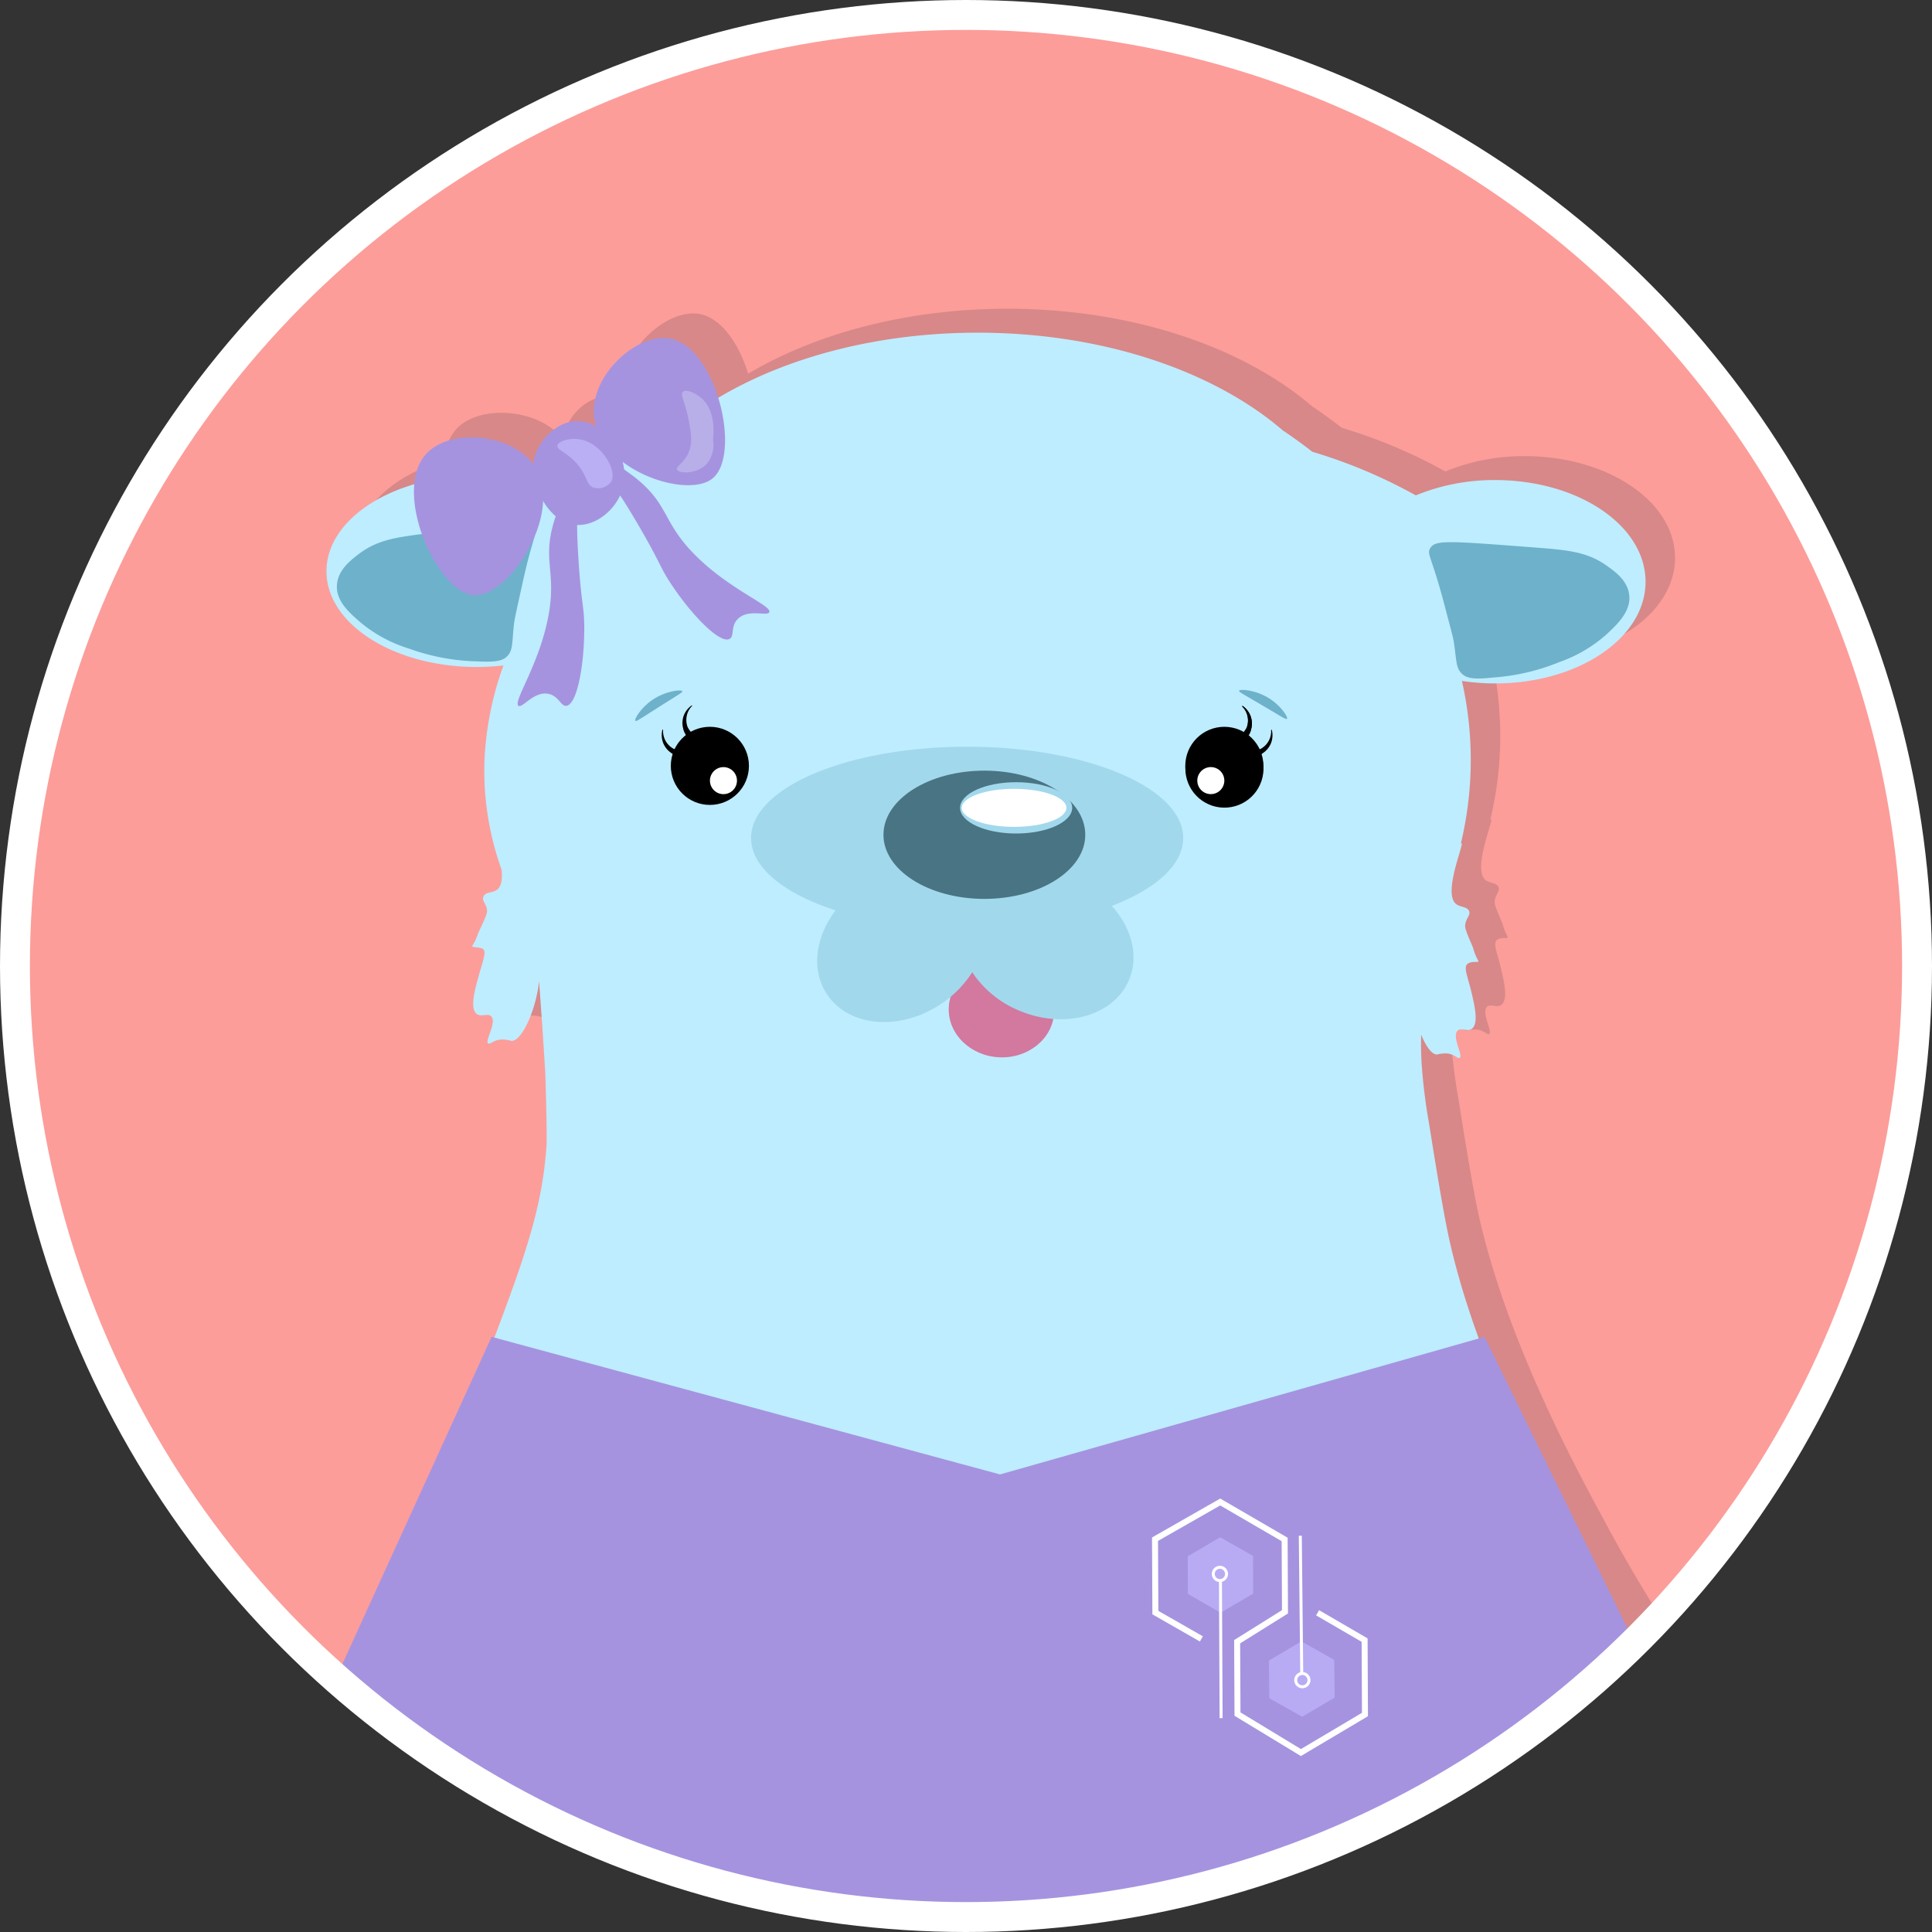 <svg xmlns="http://www.w3.org/2000/svg" viewBox="0 0 323 323"><rect x="0" y="0" width="323" height="323" fill="#333333" stroke="none"/><defs><style>.cls-1{fill:#fc9d9a;}.cls-2{fill:#d88888;}.cls-3{fill:#beedff;}.cls-10,.cls-11,.cls-4{stroke:#000;}.cls-10,.cls-11,.cls-13,.cls-15,.cls-17,.cls-4{stroke-miterlimit:10;}.cls-11,.cls-5{fill:#fff;}.cls-6{fill:#6eb1ca;}.cls-7{fill:#d3789f;}.cls-8{fill:#a2d8ec;}.cls-9{fill:#497484;}.cls-10,.cls-13,.cls-15,.cls-17{fill:none;}.cls-12{fill:#a593e0;}.cls-13,.cls-15,.cls-17{stroke:#fff;}.cls-13{stroke-width:5px;}.cls-14{fill:#baaef4;}.cls-15{stroke-width:1px;}.cls-16{fill:#b8abf4;}.cls-17{stroke-width:0.5px;}.cls-18{fill:#b9afe8;}</style></defs><title>Asset 35</title><g id="Layer_2" data-name="Layer 2"><g id="Women_s_Health" data-name="Women&apos;s Health"><circle class="cls-1" cx="162.5" cy="160.5" r="159"/><path class="cls-2" d="M247,202.16c-1.19-5.67-3-17.44-3.17-18.41a92.66,92.66,0,0,1-1.24-10.17c-.1-1.88-.1-3.35-.06-4.6.81,2,1.8,3.33,2.64,3.32a5.39,5.39,0,0,1,1.86-.16c1.17.2,1.64.91,1.94.72.6-.39-1.33-3.53-.38-4.52.58-.62,1.64.24,2.42-.35,1.18-.89.42-4-.09-6.17-.59-2.47-1.34-4.08-.68-4.65s1.81-.2,1.84-.45a.11.11,0,0,0,0-.08,9.37,9.37,0,0,1-.88-2.2c-.91-2.13-1.37-3.19-1.32-3.71.11-1.26.94-1.68.66-2.41s-1.43-.65-2.12-1.14c-2.35-1.68,1.27-10,.87-10.21,0,0-.07,0-.13.06a59.83,59.83,0,0,0,.18-27.19,36.92,36.92,0,0,0,5.56.42c13.89,0,25.14-7.59,25.14-17s-11.26-17-25.14-17a34.44,34.44,0,0,0-13.27,2.56,85.89,85.89,0,0,0-17.3-7.29c-1.58-1.24-3.23-2.43-4.93-3.57-11.5-9.9-30.06-16.34-51-16.34-16.78,0-32,4.14-43.32,10.86-1.51-4.91-4.43-9.35-8.2-10-5.35-.88-12.93,5.88-12.61,12.61a8.61,8.61,0,0,0,.39,2.09,6.33,6.33,0,0,0-3.33-.88c-3.58.12-6.77,3.68-7.21,7.16-3.84-5.12-13.76-5.92-17.72-1.85A8.36,8.36,0,0,0,74.24,77c-8.65,2.53-14.67,8.1-14.67,14.57,0,8.85,11.26,16,25.14,16a39.31,39.31,0,0,0,4.45-.26A53.44,53.44,0,0,0,86,123a49,49,0,0,0,2.86,18.41c.14,1.52,0,2.85-.84,3.39s-1.85.3-2.19,1.07.52,1.17.6,2.43c0,.52-.47,1.56-1.47,3.66a9.25,9.25,0,0,1-1,2.17.11.11,0,0,0,0,.08c0,.25,1.35.05,1.86.51s-.16,2.17-.84,4.62c-.58,2.1-1.46,5.23-.29,6.16.78.62,1.88-.2,2.46.44.93,1-1.14,4.1-.53,4.51.29.2.8-.49,2-.65a5.59,5.59,0,0,1,1.89.22c1.51.08,3.59-4,4.4-8.47.09-.5.16-1,.21-1.52.07.86.14,1.78.21,2.82.46,6.3.84,12.65.84,12.65s.33,10.25.19,12.18c-.54,7.44-2.08,13.79-5.87,24.28-3.16,8.76-7.36,19.63-12.81,32L69,281a174.82,174.82,0,0,0,66,31s41.21,8.82,82.4-4.76c1.77-.58,3.6-1.24,3.6-1.24a162.89,162.89,0,0,0,40-21,164.94,164.94,0,0,0,17-14c-4.06-6.43-7.38-12.25-10-17.18C263.46,245.46,251.49,223.34,247,202.16Z"/><path class="cls-3" d="M273,275c-4.06-6.43-7.38-12.25-10-17.18-4.51-8.36-16.47-30.48-20.93-51.66-1.19-5.67-3-17.44-3.17-18.41a92.66,92.66,0,0,1-1.24-10.17c-.1-1.88-.1-3.35-.06-4.6.81,2,1.8,3.33,2.64,3.32a5.39,5.39,0,0,1,1.86-.16c1.17.2,1.64.91,1.94.72.6-.39-1.33-3.53-.38-4.52.58-.62,1.64.24,2.42-.35,1.18-.89.42-4-.09-6.17-.59-2.47-1.34-4.08-.68-4.65s1.81-.2,1.84-.45a.11.11,0,0,0,0-.08,9.37,9.37,0,0,1-.88-2.2c-.91-2.13-1.37-3.19-1.32-3.71.11-1.26.94-1.68.66-2.41s-1.43-.65-2.12-1.14c-2.35-1.68,1.27-10,.87-10.21,0,0-.07,0-.13.06a59.83,59.83,0,0,0,.18-27.19,36.92,36.92,0,0,0,5.56.42c13.89,0,25.14-7.59,25.14-17s-11.26-17-25.14-17a34.44,34.44,0,0,0-13.27,2.56,85.89,85.89,0,0,0-17.3-7.29c-1.58-1.24-3.23-2.43-4.93-3.57-11.5-9.9-30.06-16.34-51-16.34-21.58,0-40.62,6.82-52,17.22A89.86,89.86,0,0,0,93,81.41c-5.85-2.32-11.73-1.9-13.28-1.9-13.89,0-25.14,7.18-25.14,16s11.26,16,25.14,16a39.31,39.31,0,0,0,4.45-.26A53.44,53.44,0,0,0,81,127a49,49,0,0,0,2.86,18.41c.14,1.52,0,2.85-.84,3.39s-1.85.3-2.19,1.07.52,1.17.6,2.43c0,.52-.47,1.56-1.47,3.66a9.25,9.25,0,0,1-1,2.17.11.11,0,0,0,0,.08c0,.25,1.35.05,1.86.51s-.16,2.17-.84,4.62c-.58,2.1-1.46,5.23-.29,6.16.78.62,1.88-.2,2.46.44.93,1-1.14,4.1-.53,4.51.29.2.8-.49,2-.65a5.59,5.59,0,0,1,1.89.22c1.51.08,3.59-4,4.4-8.47.09-.5.16-1,.21-1.52.07.86.14,1.78.21,2.82.46,6.3.84,12.65.84,12.65s.33,10.25.19,12.18c-.54,7.44-2.08,13.79-5.87,24.28-3.16,8.76-7.36,19.63-12.81,32L64,285a174.82,174.82,0,0,0,66,31s41.21,8.82,82.4-4.76c1.77-.58,3.6-1.24,3.6-1.24a162.89,162.89,0,0,0,40-21A164.94,164.94,0,0,0,273,275Z"/><circle class="cls-4" cx="204.7" cy="128.51" r="6.03" transform="translate(-9.7 16.93) rotate(-4.63)"/><circle class="cls-5" cx="202.64" cy="131.14" r="2.26" transform="translate(-2.68 258.04) rotate(-64.63)"/><path class="cls-6" d="M106.23,120.51c-.25-.27.93-2.17,2.76-3.45,2.23-1.55,4.95-1.85,5.09-1.49.07.18-.5.46-3.71,2.49S106.39,120.68,106.23,120.51Z"/><path class="cls-6" d="M215.16,120.18c.24-.28-1-2.14-2.87-3.36-2.28-1.48-5-1.69-5.14-1.32-.06.18.51.44,3.79,2.37S215,120.35,215.16,120.18Z"/><path class="cls-6" d="M87.33,97.63c-.86,3.88-1.3,5.83-1.39,6.62-.36,3.09-.12,4.44-1.16,5.48-.79.79-2,1-5.06.84a35.82,35.82,0,0,1-11.3-2.12,23.48,23.48,0,0,1-8-4.27c-1.9-1.63-4.18-3.59-4.1-6.2s2.24-4.24,3.47-5.21c3.29-2.59,6.64-3,12.4-3.68,14.12-1.69,16.21-2,17.08-.53C89.81,89.51,89,89.91,87.33,97.63Z"/><path class="cls-6" d="M241.37,100.68c1,3.84,1.55,5.77,1.67,6.56.49,3.08.31,4.43,1.39,5.42.83.76,2,.95,5.09.62a35.82,35.82,0,0,0,11.2-2.6,23.48,23.48,0,0,0,7.85-4.61c1.83-1.71,4-3.76,3.83-6.37s-2.42-4.14-3.69-5.06c-3.39-2.45-6.76-2.7-12.54-3.14-14.18-1.08-16.28-1.27-17.09.2C238.54,92.68,239.32,93,241.37,100.68Z"/><ellipse class="cls-7" cx="167.44" cy="168.85" rx="7.94" ry="8.82" transform="translate(-8.87 328.41) rotate(-87.39)"/><path class="cls-8" d="M197.81,140.1c0-8.43-16.17-15.26-36.12-15.26s-36.12,6.83-36.12,15.26c0,4.93,5.53,9.31,14.12,12.1-3.37,4.44-4.13,9.95-1.45,14,3.62,5.49,12.15,6.25,19,1.7a17.89,17.89,0,0,0,5.3-5.36,17.31,17.31,0,0,0,7.74,6.37c7.59,3.26,15.84,1,18.44-5,1.74-4.06.48-8.79-2.84-12.45C193.22,148.63,197.81,144.59,197.81,140.1Z"/><ellipse class="cls-9" cx="164.57" cy="139.56" rx="16.87" ry="10.72"/><ellipse class="cls-8" cx="169.88" cy="135.06" rx="9.37" ry="4.29"/><ellipse class="cls-5" cx="169.54" cy="135.06" rx="8.75" ry="3.18"/><path class="cls-10" d="M49.05,253.29"/><path class="cls-11" d="M284,216.31"/><path class="cls-12" d="M82.19,223.5l85,23,81-23,25,51c-8.52,8.14-48.63,44.69-111,45-57.76.29-96.27-30.68-106-39Z"/><circle class="cls-13" cx="161.5" cy="161.5" r="159"/><circle class="cls-4" cx="118.68" cy="128.04" r="6.03"/><circle class="cls-5" cx="120.95" cy="130.51" r="2.26" transform="translate(-49.05 77.96) rotate(-30)"/><path d="M115.72,118a3.35,3.35,0,0,0-.76,3.55,4,4,0,0,0,1.11,1.35,6.39,6.39,0,0,0,1.62,1v.1a2.64,2.64,0,0,1-2.2-.31,3,3,0,0,1-1.28-1.91,3.65,3.65,0,0,1,.13-2.22,3.72,3.72,0,0,1,1.33-1.65Z"/><path d="M110.86,122a3.35,3.35,0,0,0,1.75,3.18,4,4,0,0,0,1.72.29,6.39,6.39,0,0,0,1.89-.3l.06.08a2.64,2.64,0,0,1-1.87,1.21,3,3,0,0,1-2.22-.6,3.65,3.65,0,0,1-1.36-1.76,3.73,3.73,0,0,1-.08-2.12Z"/><path d="M207.72,118a3.72,3.72,0,0,1,1.33,1.65,3.65,3.65,0,0,1,.13,2.22,3,3,0,0,1-1.28,1.91,2.64,2.64,0,0,1-2.2.31V124a6.39,6.39,0,0,0,1.62-1,4,4,0,0,0,1.11-1.35,3.35,3.35,0,0,0-.76-3.55Z"/><circle class="cls-4" cx="204.69" cy="128.04" r="6.03"/><circle class="cls-5" cx="202.43" cy="130.51" r="2.26" transform="translate(-11.81 240.56) rotate(-60)"/><path d="M207.72,118a3.72,3.72,0,0,1,1.33,1.65,3.65,3.65,0,0,1,.13,2.22,3,3,0,0,1-1.28,1.91,2.64,2.64,0,0,1-2.2.31V124a6.39,6.39,0,0,0,1.62-1,4,4,0,0,0,1.11-1.35,3.35,3.35,0,0,0-.76-3.55Z"/><path d="M212.62,122a3.73,3.73,0,0,1-.08,2.12,3.65,3.65,0,0,1-1.36,1.76,3,3,0,0,1-2.22.6,2.64,2.64,0,0,1-1.87-1.21l.06-.08a6.39,6.39,0,0,0,1.89.3,4,4,0,0,0,1.72-.29,3.35,3.35,0,0,0,1.75-3.18Z"/><path class="cls-12" d="M116.1,92.68c-5.37-5.46-4.25-8.27-9.76-12.72-.67-.54-1.35-1-2-1.49a9.53,9.53,0,0,0-.24-1.25c4.9,3.71,12.16,5.06,15,2.79,4.94-3.94.71-22.12-7.21-23.42-5.35-.88-12.93,5.88-12.61,12.61a8.61,8.61,0,0,0,.39,2.09,6.33,6.33,0,0,0-3.33-.88c-3.58.12-6.77,3.68-7.21,7.16-3.84-5.12-13.76-5.92-17.72-1.85C65.36,81.88,73,99.2,79.3,99.5c4.57.21,11.19-8.34,11.5-15.75a10,10,0,0,0,2.11,2.57c-.08.23-.16.45-.23.68-2.09,6.77.41,8.47-1,16-1.53,8.17-6,14.36-5,15,.69.43,2.58-2.48,5-2,1.74.34,2.06,2.1,3,2,1.79-.18,3-6.74,3-13,0-3.78-.5-3.73-1-12-.15-2.43-.2-4-.19-5.24,3,.12,5.9-2.16,7.18-4.93.67,1,1.5,2.32,2.7,4.35,4.2,7.14,3.78,7.36,5.87,10.52,3.46,5.22,8.16,10,9.74,9.11.84-.45.12-2.08,1.37-3.33,1.74-1.75,4.94-.39,5.26-1.13C129.11,101.24,121.94,98.61,116.1,92.68Z"/><path class="cls-14" d="M97.19,73.5c-1.75-.37-3.83.18-4,1s2.22,1.27,4,4c1,1.57,1,2.61,2,3a2.64,2.64,0,0,0,3-1C103.21,78.64,100.64,74.23,97.19,73.5Z"/><path class="cls-15" d="M200.85,274l-7.69-4.4-.06-12.27L204,251.11l10.77,6.26.06,12.1-8,5,.06,12.1,10.6,6.43,10.71-6.36-.06-12.44-7.86-4.57"/><polygon class="cls-16" points="198.57 260.19 198.6 266.48 204.07 269.61 209.51 266.43 209.48 260.13 204.01 257.01 198.57 260.19"/><circle class="cls-17" cx="203.95" cy="263.13" r="1.11" transform="translate(-1.24 0.97) rotate(-0.27)"/><line class="cls-17" x1="204.04" y1="264.23" x2="204.15" y2="287.25"/><polygon class="cls-16" points="223.13 283.81 223.06 277.51 217.57 274.41 212.15 277.62 212.22 283.92 217.7 287.01 223.13 283.81"/><circle class="cls-17" cx="217.73" cy="280.89" r="1.11" transform="translate(-2.88 2.26) rotate(-0.59)"/><line class="cls-17" x1="217.63" y1="279.79" x2="217.39" y2="256.75"/><path class="cls-18" d="M117.19,66.5c-.93-.78-2.46-1.48-3-1s.44,1.85,1,5c.35,2,.61,3.44,0,5-.76,1.93-2.25,2.45-2,3,.33.72,3.37.79,5-1a4.92,4.92,0,0,0,1-4C119.28,72.81,119.78,68.68,117.19,66.5Z"/></g></g></svg>